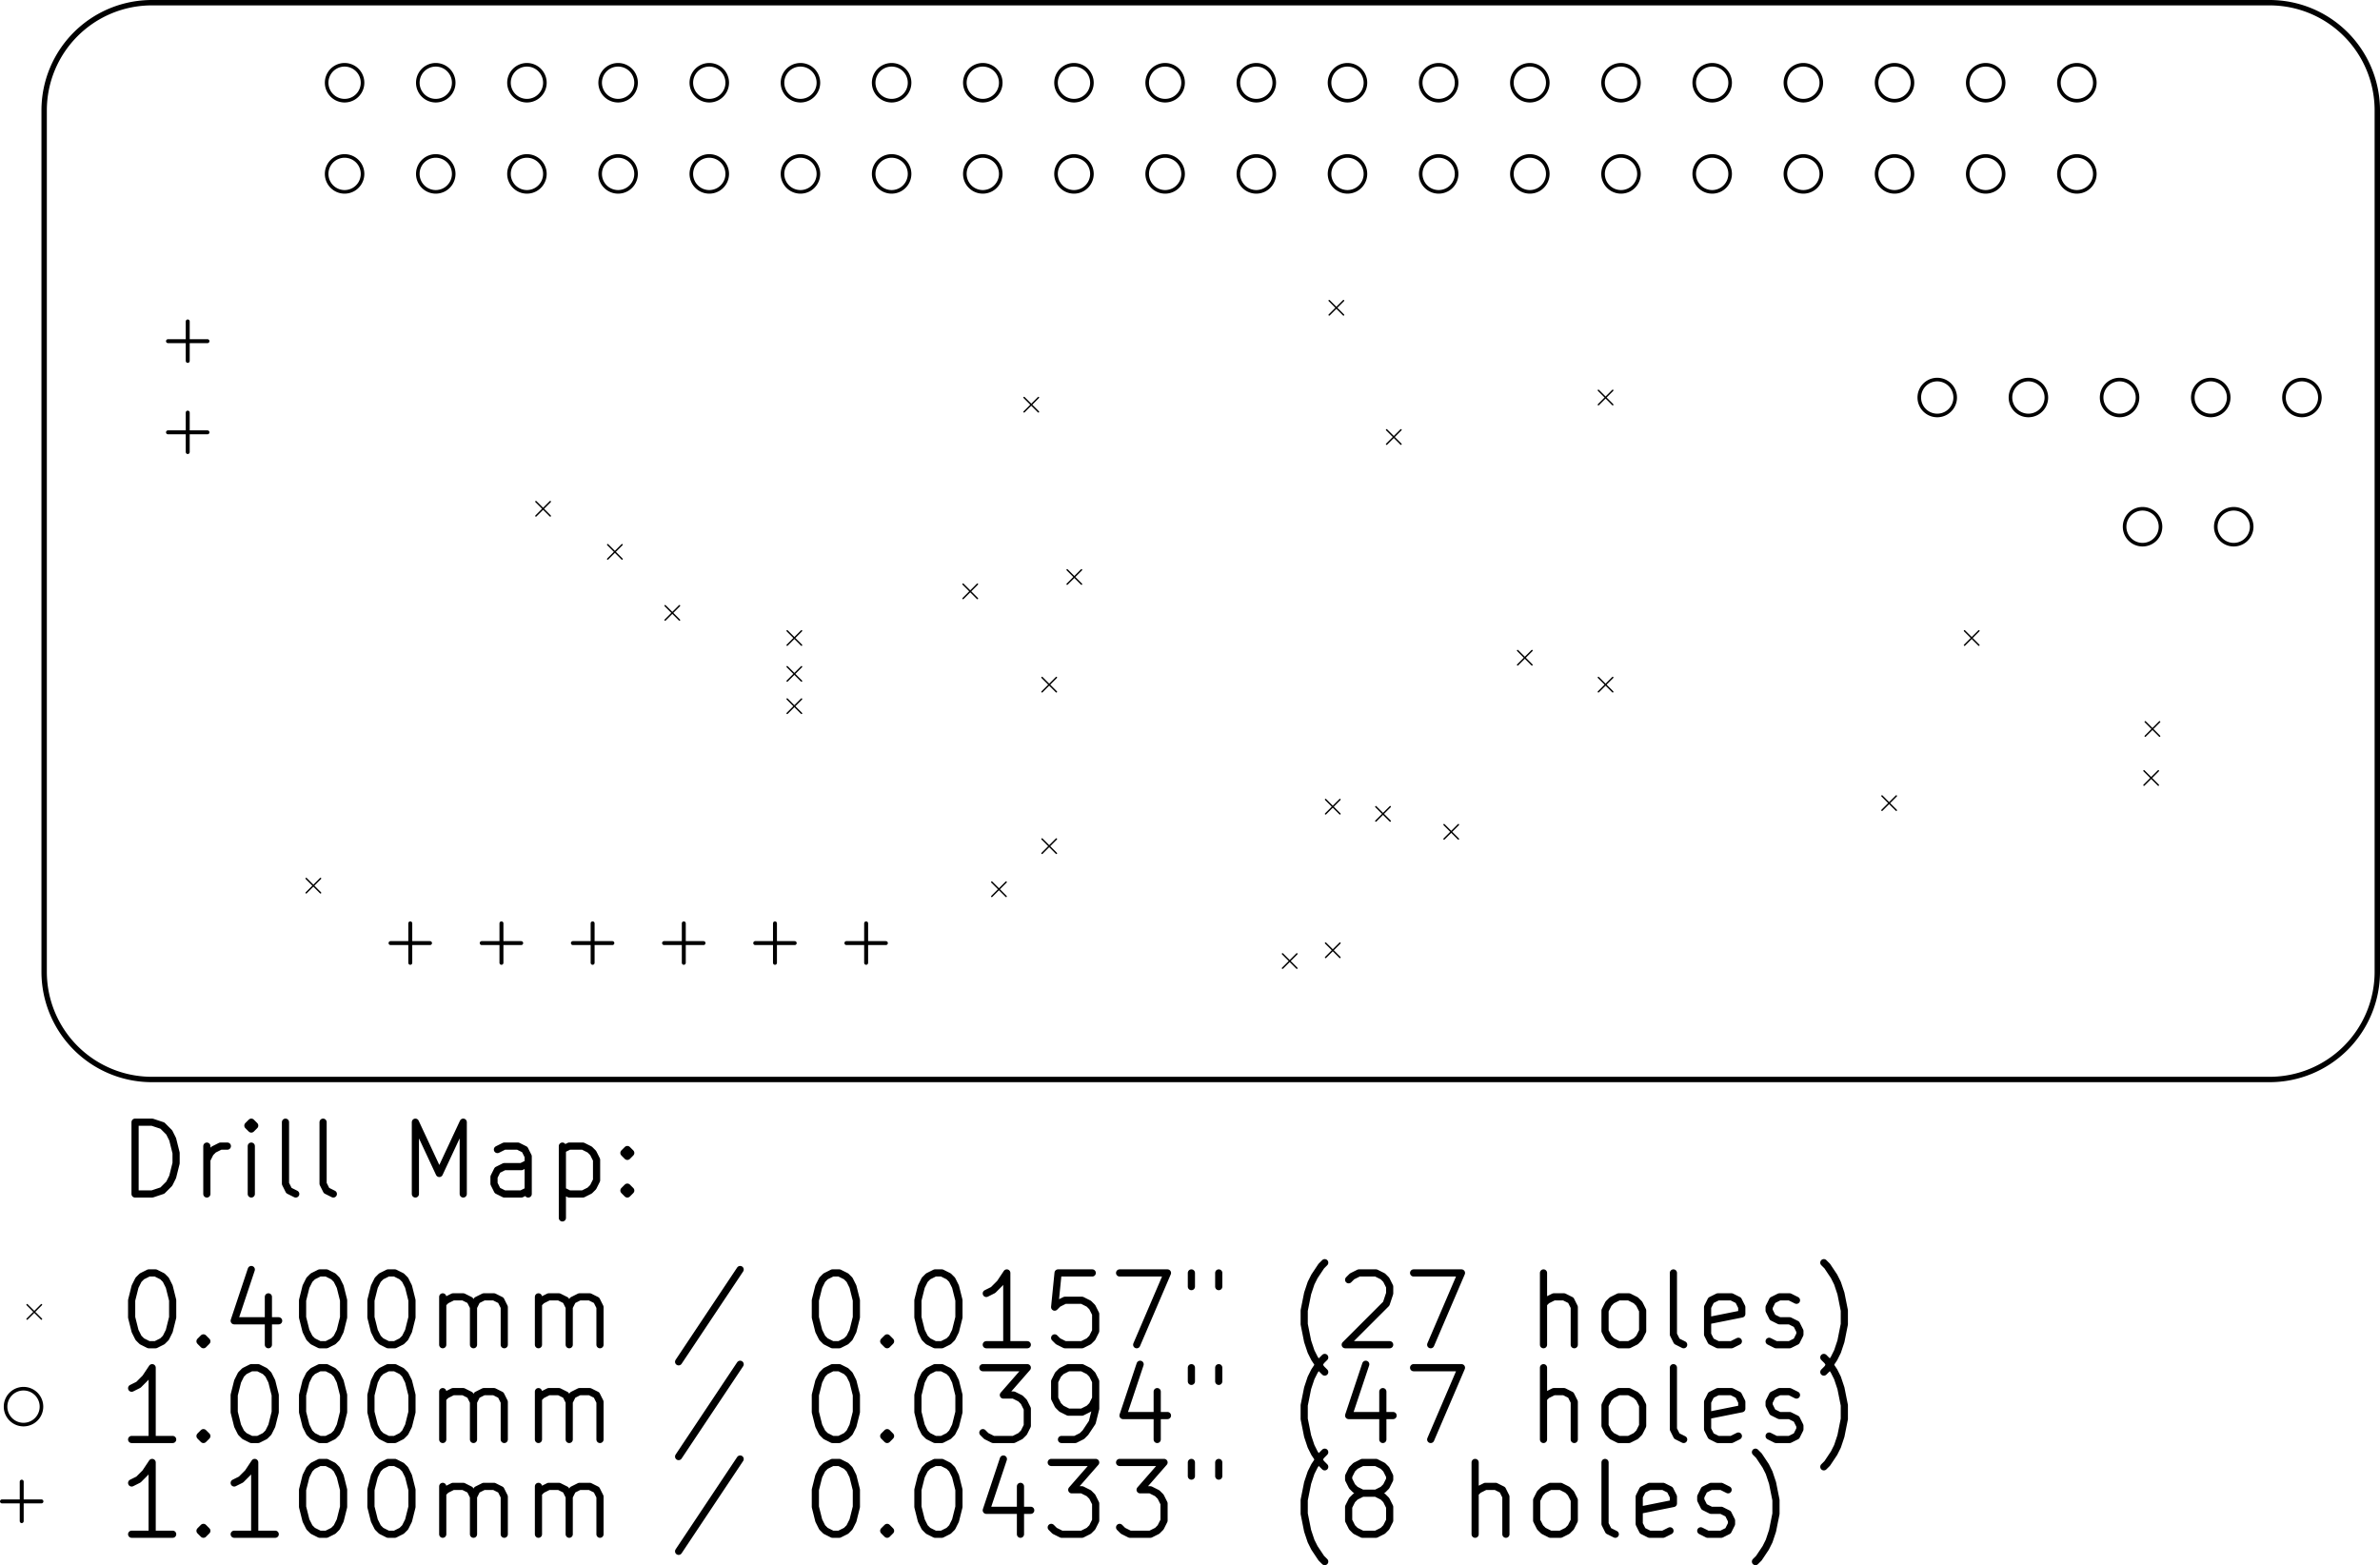 <svg version="1.1" xmlns="http://www.w3.org/2000/svg" xmlns:xlink="http://www.w3.org/1999/xlink" stroke-linecap="round" stroke-linejoin="round" stroke-width="0" fill-rule="evenodd" width="66.305mm" height="43.607mm" viewBox="38770 -93531.74 66305 43606.74" id="zc716STmYv1CmQtQvZgX"><g transform="translate(0,-143456.74) scale(1,-1)" fill="currentColor" stroke="currentColor"><path d="M 105000 -77000 105000 -53000 A 3000 3000 0 0 1 102000 -50000 M 43000 -50000 A 3000 3000 0 0 1 40000 -53000 M 102000 -50000 43000 -50000 M 40000 -77000 A 3000 3000 0 0 1 43000 -80000 M 40000 -53000 40000 -77000 M 102000 -80000 A 3000 3000 0 0 1 105000 -77000 M 43000 -80000 102000 -80000" fill="none" stroke-width="150"/><path d="M 47300 -74400 47700 -74800 M 47700 -74400 47300 -74800 M 53700 -63900 54100 -64300 M 54100 -63900 53700 -64300 M 55700 -65100 56100 -65500 M 56100 -65100 55700 -65500 M 57300 -66800 57700 -67200 M 57700 -66800 57300 -67200 M 60700 -67500 61100 -67900 M 61100 -67500 60700 -67900 M 60700 -68500 61100 -68900 M 61100 -68500 60700 -68900 M 60700 -69400 61100 -69800 M 61100 -69400 60700 -69800 M 65600 -66200 66000 -66600 M 66000 -66200 65600 -66600 M 66400 -74500 66800 -74900 M 66800 -74500 66400 -74900 M 67300 -61000 67700 -61400 M 67700 -61000 67300 -61400 M 67800 -68800 68200 -69200 M 68200 -68800 67800 -69200 M 67800 -73300 68200 -73700 M 68200 -73300 67800 -73700 M 68500 -65800 68900 -66200 M 68900 -65800 68500 -66200 M 74500 -76500 74900 -76900 M 74900 -76500 74500 -76900 M 75700 -72200 76100 -72600 M 76100 -72200 75700 -72600 M 75700 -76200 76100 -76600 M 76100 -76200 75700 -76600 M 75800 -58300 76200 -58700 M 76200 -58300 75800 -58700 M 77100 -72400 77500 -72800 M 77500 -72400 77100 -72800 M 77400 -61900 77800 -62300 M 77800 -61900 77400 -62300 M 79000 -72900 79400 -73300 M 79400 -72900 79000 -73300 M 81050 -68050 81450 -68450 M 81450 -68050 81050 -68450 M 83300 -60800 83700 -61200 M 83700 -60800 83300 -61200 M 83300 -68800 83700 -69200 M 83700 -68800 83300 -69200 M 91200 -72100 91600 -72500 M 91600 -72100 91200 -72500 M 93500 -67500 93900 -67900 M 93900 -67500 93500 -67900 M 98500 -71400 98900 -71800 M 98900 -71400 98500 -71800 M 98535 -70035 98935 -70435 M 98935 -70035 98535 -70435" fill="none" stroke-width="40"/><path d="M 48870 -52230 A 500 500 0 0 1 47870 -52230 500 500 0 0 1 48870 -52230 M 48870 -54770 A 500 500 0 0 1 47870 -54770 500 500 0 0 1 48870 -54770 M 51410 -52230 A 500 500 0 0 1 50410 -52230 500 500 0 0 1 51410 -52230 M 51410 -54770 A 500 500 0 0 1 50410 -54770 500 500 0 0 1 51410 -54770 M 53950 -52230 A 500 500 0 0 1 52950 -52230 500 500 0 0 1 53950 -52230 M 53950 -54770 A 500 500 0 0 1 52950 -54770 500 500 0 0 1 53950 -54770 M 56490 -52230 A 500 500 0 0 1 55490 -52230 500 500 0 0 1 56490 -52230 M 56490 -54770 A 500 500 0 0 1 55490 -54770 500 500 0 0 1 56490 -54770 M 59030 -52230 A 500 500 0 0 1 58030 -52230 500 500 0 0 1 59030 -52230 M 59030 -54770 A 500 500 0 0 1 58030 -54770 500 500 0 0 1 59030 -54770 M 61570 -52230 A 500 500 0 0 1 60570 -52230 500 500 0 0 1 61570 -52230 M 61570 -54770 A 500 500 0 0 1 60570 -54770 500 500 0 0 1 61570 -54770 M 64110 -52230 A 500 500 0 0 1 63110 -52230 500 500 0 0 1 64110 -52230 M 64110 -54770 A 500 500 0 0 1 63110 -54770 500 500 0 0 1 64110 -54770 M 66650 -52230 A 500 500 0 0 1 65650 -52230 500 500 0 0 1 66650 -52230 M 66650 -54770 A 500 500 0 0 1 65650 -54770 500 500 0 0 1 66650 -54770 M 69190 -52230 A 500 500 0 0 1 68190 -52230 500 500 0 0 1 69190 -52230 M 69190 -54770 A 500 500 0 0 1 68190 -54770 500 500 0 0 1 69190 -54770 M 71730 -52230 A 500 500 0 0 1 70730 -52230 500 500 0 0 1 71730 -52230 M 71730 -54770 A 500 500 0 0 1 70730 -54770 500 500 0 0 1 71730 -54770 M 74270 -52230 A 500 500 0 0 1 73270 -52230 500 500 0 0 1 74270 -52230 M 74270 -54770 A 500 500 0 0 1 73270 -54770 500 500 0 0 1 74270 -54770 M 76810 -52230 A 500 500 0 0 1 75810 -52230 500 500 0 0 1 76810 -52230 M 76810 -54770 A 500 500 0 0 1 75810 -54770 500 500 0 0 1 76810 -54770 M 79350 -52230 A 500 500 0 0 1 78350 -52230 500 500 0 0 1 79350 -52230 M 79350 -54770 A 500 500 0 0 1 78350 -54770 500 500 0 0 1 79350 -54770 M 81890 -52230 A 500 500 0 0 1 80890 -52230 500 500 0 0 1 81890 -52230 M 81890 -54770 A 500 500 0 0 1 80890 -54770 500 500 0 0 1 81890 -54770 M 84430 -52230 A 500 500 0 0 1 83430 -52230 500 500 0 0 1 84430 -52230 M 84430 -54770 A 500 500 0 0 1 83430 -54770 500 500 0 0 1 84430 -54770 M 86970 -52230 A 500 500 0 0 1 85970 -52230 500 500 0 0 1 86970 -52230 M 86970 -54770 A 500 500 0 0 1 85970 -54770 500 500 0 0 1 86970 -54770 M 89510 -52230 A 500 500 0 0 1 88510 -52230 500 500 0 0 1 89510 -52230 M 89510 -54770 A 500 500 0 0 1 88510 -54770 500 500 0 0 1 89510 -54770 M 92050 -52230 A 500 500 0 0 1 91050 -52230 500 500 0 0 1 92050 -52230 M 92050 -54770 A 500 500 0 0 1 91050 -54770 500 500 0 0 1 92050 -54770 M 93240 -61000 A 500 500 0 0 1 92240 -61000 500 500 0 0 1 93240 -61000 M 94590 -52230 A 500 500 0 0 1 93590 -52230 500 500 0 0 1 94590 -52230 M 94590 -54770 A 500 500 0 0 1 93590 -54770 500 500 0 0 1 94590 -54770 M 95780 -61000 A 500 500 0 0 1 94780 -61000 500 500 0 0 1 95780 -61000 M 97130 -52230 A 500 500 0 0 1 96130 -52230 500 500 0 0 1 97130 -52230 M 97130 -54770 A 500 500 0 0 1 96130 -54770 500 500 0 0 1 97130 -54770 M 98320 -61000 A 500 500 0 0 1 97320 -61000 500 500 0 0 1 98320 -61000 M 98960 -64600 A 500 500 0 0 1 97960 -64600 500 500 0 0 1 98960 -64600 M 100860 -61000 A 500 500 0 0 1 99860 -61000 500 500 0 0 1 100860 -61000 M 101500 -64600 A 500 500 0 0 1 100500 -64600 500 500 0 0 1 101500 -64600 M 103400 -61000 A 500 500 0 0 1 102400 -61000 500 500 0 0 1 103400 -61000" fill="none" stroke-width="100"/><path d="M 44000 -58880 44000 -59980 M 43450 -59430 44550 -59430 M 44000 -61420 44000 -62520 M 43450 -61970 44550 -61970 M 50200 -75650 50200 -76750 M 49650 -76200 50750 -76200 M 52740 -75650 52740 -76750 M 52190 -76200 53290 -76200 M 55280 -75650 55280 -76750 M 54730 -76200 55830 -76200 M 57820 -75650 57820 -76750 M 57270 -76200 58370 -76200 M 60360 -75650 60360 -76750 M 59810 -76200 60910 -76200 M 62900 -75650 62900 -76750 M 62350 -76200 63450 -76200" fill="none" stroke-width="110"/><path d="M 42532.77 -83189.84 42532.77 -81189.84 43008.96 -81189.84 43294.67 -81285.08 43485.15 -81475.55 43580.39 -81666.03 43675.63 -82046.98 43675.63 -82332.69 43580.39 -82713.65 43485.15 -82904.12 43294.67 -83094.6 43008.96 -83189.84 42532.77 -83189.84 M 44532.77 -83189.84 44532.77 -81856.5 M 44532.77 -82237.46 44628.01 -82046.98 44723.24 -81951.74 44913.72 -81856.5 45104.2 -81856.5 M 45770.86 -83189.84 45770.86 -81856.5 M 45770.86 -81189.84 45675.63 -81285.08 45770.86 -81380.31 45866.1 -81285.08 45770.86 -81189.84 45770.86 -81380.31 M 47008.96 -83189.84 46818.48 -83094.6 46723.24 -82904.12 46723.24 -81189.84 M 48056.58 -83189.84 47866.1 -83094.6 47770.86 -82904.12 47770.86 -81189.84 M 50342.29 -83189.84 50342.29 -81189.84 51008.96 -82618.41 51675.63 -81189.84 51675.63 -83189.84 M 53485.15 -83189.84 53485.15 -82142.22 53389.91 -81951.74 53199.44 -81856.5 52818.48 -81856.5 52628.01 -81951.74 M 53485.15 -83094.6 53294.67 -83189.84 52818.48 -83189.84 52628.01 -83094.6 52532.77 -82904.12 52532.77 -82713.65 52628.01 -82523.17 52818.48 -82427.93 53294.67 -82427.93 53485.15 -82332.69 M 54437.53 -81856.5 54437.53 -83856.5 M 54437.53 -81951.74 54628.01 -81856.5 55008.96 -81856.5 55199.44 -81951.74 55294.67 -82046.98 55389.91 -82237.46 55389.91 -82808.88 55294.67 -82999.36 55199.44 -83094.6 55008.96 -83189.84 54628.01 -83189.84 54437.53 -83094.6 M 56247.05 -82999.36 56342.29 -83094.6 56247.05 -83189.84 56151.82 -83094.6 56247.05 -82999.36 56247.05 -83189.84 M 56247.05 -81951.74 56342.29 -82046.98 56247.05 -82142.22 56151.82 -82046.98 56247.05 -81951.74 56247.05 -82142.22" fill="none" stroke-width="200"/><path d="M 39525 -86275 39925 -86675 M 39925 -86275 39525 -86675" fill="none" stroke-width="40"/><path d="M 42913.72 -85389.84 43104.2 -85389.84 43294.67 -85485.08 43389.91 -85580.31 43485.15 -85770.79 43580.39 -86151.74 43580.39 -86627.93 43485.15 -87008.89 43389.91 -87199.36 43294.67 -87294.6 43104.2 -87389.84 42913.72 -87389.84 42723.24 -87294.6 42628.01 -87199.36 42532.77 -87008.89 42437.53 -86627.93 42437.53 -86151.74 42532.77 -85770.79 42628.01 -85580.31 42723.24 -85485.08 42913.72 -85389.84 M 44437.53 -87199.36 44532.77 -87294.6 44437.53 -87389.84 44342.29 -87294.6 44437.53 -87199.36 44437.53 -87389.84 M 46247.05 -86056.5 46247.05 -87389.84 M 45770.86 -85294.6 45294.67 -86723.17 46532.77 -86723.17 M 47675.63 -85389.84 47866.1 -85389.84 48056.58 -85485.08 48151.82 -85580.31 48247.05 -85770.79 48342.29 -86151.74 48342.29 -86627.93 48247.05 -87008.89 48151.82 -87199.36 48056.58 -87294.6 47866.1 -87389.84 47675.63 -87389.84 47485.15 -87294.6 47389.91 -87199.36 47294.67 -87008.89 47199.44 -86627.93 47199.44 -86151.74 47294.67 -85770.79 47389.91 -85580.31 47485.15 -85485.08 47675.63 -85389.84 M 49580.39 -85389.84 49770.86 -85389.84 49961.34 -85485.08 50056.58 -85580.31 50151.82 -85770.79 50247.05 -86151.74 50247.05 -86627.93 50151.82 -87008.89 50056.58 -87199.36 49961.34 -87294.6 49770.86 -87389.84 49580.39 -87389.84 49389.91 -87294.6 49294.67 -87199.36 49199.44 -87008.89 49104.2 -86627.93 49104.2 -86151.74 49199.44 -85770.79 49294.67 -85580.31 49389.91 -85485.08 49580.39 -85389.84 M 51104.2 -87389.84 51104.2 -86056.5 M 51104.2 -86246.98 51199.44 -86151.74 51389.91 -86056.5 51675.63 -86056.5 51866.1 -86151.74 51961.34 -86342.22 51961.34 -87389.84 M 51961.34 -86342.22 52056.58 -86151.74 52247.05 -86056.5 52532.77 -86056.5 52723.25 -86151.74 52818.48 -86342.22 52818.48 -87389.84 M 53770.86 -87389.84 53770.86 -86056.5 M 53770.86 -86246.98 53866.1 -86151.74 54056.58 -86056.5 54342.29 -86056.5 54532.77 -86151.74 54628.01 -86342.22 54628.01 -87389.84 M 54628.01 -86342.22 54723.25 -86151.74 54913.72 -86056.5 55199.44 -86056.5 55389.91 -86151.74 55485.15 -86342.22 55485.15 -87389.84 M 59389.91 -85294.6 57675.63 -87866.03 M 61961.34 -85389.84 62151.82 -85389.84 62342.29 -85485.08 62437.53 -85580.31 62532.77 -85770.79 62628.01 -86151.74 62628.01 -86627.93 62532.77 -87008.89 62437.53 -87199.36 62342.29 -87294.6 62151.82 -87389.84 61961.34 -87389.84 61770.86 -87294.6 61675.63 -87199.36 61580.39 -87008.89 61485.15 -86627.93 61485.15 -86151.74 61580.39 -85770.79 61675.63 -85580.31 61770.86 -85485.08 61961.34 -85389.84 M 63485.15 -87199.36 63580.39 -87294.6 63485.15 -87389.84 63389.91 -87294.6 63485.15 -87199.36 63485.15 -87389.84 M 64818.48 -85389.84 65008.96 -85389.84 65199.44 -85485.08 65294.67 -85580.31 65389.91 -85770.79 65485.15 -86151.74 65485.15 -86627.93 65389.91 -87008.89 65294.67 -87199.36 65199.44 -87294.6 65008.96 -87389.84 64818.48 -87389.84 64628.01 -87294.6 64532.77 -87199.36 64437.53 -87008.89 64342.29 -86627.93 64342.29 -86151.74 64437.53 -85770.79 64532.77 -85580.31 64628.01 -85485.08 64818.48 -85389.84 M 67389.91 -87389.84 66247.06 -87389.84 M 66818.48 -87389.84 66818.48 -85389.84 66628.01 -85675.55 66437.53 -85866.03 66247.06 -85961.27 M 69199.44 -85389.84 68247.06 -85389.84 68151.82 -86342.22 68247.06 -86246.98 68437.53 -86151.74 68913.72 -86151.74 69104.2 -86246.98 69199.44 -86342.22 69294.67 -86532.7 69294.67 -87008.89 69199.44 -87199.36 69104.2 -87294.6 68913.72 -87389.84 68437.53 -87389.84 68247.06 -87294.6 68151.82 -87199.36 M 69961.34 -85389.84 71294.67 -85389.84 70437.53 -87389.84 M 71961.34 -85389.84 71961.34 -85770.79 M 72723.25 -85389.84 72723.25 -85770.79 M 75675.63 -88151.74 75580.39 -88056.5 75389.91 -87770.79 75294.68 -87580.31 75199.44 -87294.6 75104.2 -86818.41 75104.2 -86437.46 75199.44 -85961.27 75294.68 -85675.55 75389.91 -85485.08 75580.39 -85199.36 75675.63 -85104.12 M 76342.29 -85580.31 76437.53 -85485.08 76628.01 -85389.84 77104.2 -85389.84 77294.68 -85485.08 77389.91 -85580.31 77485.15 -85770.79 77485.15 -85961.27 77389.91 -86246.98 76247.06 -87389.84 77485.15 -87389.84 M 78151.82 -85389.84 79485.15 -85389.84 78628.01 -87389.84 M 81770.87 -87389.84 81770.87 -85389.84 M 82628.01 -87389.84 82628.01 -86342.22 82532.77 -86151.74 82342.3 -86056.5 82056.58 -86056.5 81866.1 -86151.74 81770.87 -86246.98 M 83866.1 -87389.84 83675.63 -87294.6 83580.39 -87199.36 83485.15 -87008.89 83485.15 -86437.46 83580.39 -86246.98 83675.63 -86151.74 83866.1 -86056.5 84151.82 -86056.5 84342.3 -86151.74 84437.53 -86246.98 84532.77 -86437.46 84532.77 -87008.89 84437.53 -87199.36 84342.3 -87294.6 84151.82 -87389.84 83866.1 -87389.84 M 85675.63 -87389.84 85485.15 -87294.6 85389.92 -87104.12 85389.92 -85389.84 M 87199.44 -87294.6 87008.96 -87389.84 86628.01 -87389.84 86437.53 -87294.6 86342.3 -87104.12 86342.3 -86342.22 86437.53 -86151.74 86628.01 -86056.5 87008.96 -86056.5 87199.44 -86151.74 87294.68 -86342.22 87294.68 -86532.7 86342.3 -86723.17 M 88056.58 -87294.6 88247.06 -87389.84 88628.01 -87389.84 88818.49 -87294.6 88913.73 -87104.12 88913.73 -87008.89 88818.49 -86818.41 88628.01 -86723.17 88342.3 -86723.17 88151.82 -86627.93 88056.58 -86437.46 88056.58 -86342.22 88151.82 -86151.74 88342.3 -86056.5 88628.01 -86056.5 88818.49 -86151.74 M 89580.39 -88151.74 89675.63 -88056.5 89866.11 -87770.79 89961.34 -87580.31 90056.58 -87294.6 90151.82 -86818.41 90151.82 -86437.46 90056.58 -85961.27 89961.34 -85675.55 89866.11 -85485.08 89675.63 -85199.36 89580.39 -85104.12" fill="none" stroke-width="200"/><path d="M 39925 -89115 A 500 500 0 0 1 38925 -89115 500 500 0 0 1 39925 -89115" fill="none" stroke-width="100"/><path d="M 43580.39 -90029.84 42437.53 -90029.84 M 43008.96 -90029.84 43008.96 -88029.84 42818.48 -88315.55 42628.01 -88506.03 42437.53 -88601.27 M 44437.53 -89839.36 44532.77 -89934.6 44437.53 -90029.84 44342.29 -89934.6 44437.53 -89839.36 44437.53 -90029.84 M 45770.86 -88029.84 45961.34 -88029.84 46151.82 -88125.08 46247.05 -88220.31 46342.29 -88410.79 46437.53 -88791.74 46437.53 -89267.93 46342.29 -89648.89 46247.05 -89839.36 46151.82 -89934.6 45961.34 -90029.84 45770.86 -90029.84 45580.39 -89934.6 45485.15 -89839.36 45389.91 -89648.89 45294.67 -89267.93 45294.67 -88791.74 45389.91 -88410.79 45485.15 -88220.31 45580.39 -88125.08 45770.86 -88029.84 M 47675.63 -88029.84 47866.1 -88029.84 48056.58 -88125.08 48151.82 -88220.31 48247.05 -88410.79 48342.29 -88791.74 48342.29 -89267.93 48247.05 -89648.89 48151.82 -89839.36 48056.58 -89934.6 47866.1 -90029.84 47675.63 -90029.84 47485.15 -89934.6 47389.91 -89839.36 47294.67 -89648.89 47199.44 -89267.93 47199.44 -88791.74 47294.67 -88410.79 47389.91 -88220.31 47485.15 -88125.08 47675.63 -88029.84 M 49580.39 -88029.84 49770.86 -88029.84 49961.34 -88125.08 50056.58 -88220.31 50151.82 -88410.79 50247.05 -88791.74 50247.05 -89267.93 50151.82 -89648.89 50056.58 -89839.36 49961.34 -89934.6 49770.86 -90029.84 49580.39 -90029.84 49389.91 -89934.6 49294.67 -89839.36 49199.44 -89648.89 49104.2 -89267.93 49104.2 -88791.74 49199.44 -88410.79 49294.67 -88220.31 49389.91 -88125.08 49580.39 -88029.84 M 51104.2 -90029.84 51104.2 -88696.5 M 51104.2 -88886.98 51199.44 -88791.74 51389.91 -88696.5 51675.63 -88696.5 51866.1 -88791.74 51961.34 -88982.22 51961.34 -90029.84 M 51961.34 -88982.22 52056.58 -88791.74 52247.05 -88696.5 52532.77 -88696.5 52723.25 -88791.74 52818.48 -88982.22 52818.48 -90029.84 M 53770.86 -90029.84 53770.86 -88696.5 M 53770.86 -88886.98 53866.1 -88791.74 54056.58 -88696.5 54342.29 -88696.5 54532.77 -88791.74 54628.01 -88982.22 54628.01 -90029.84 M 54628.01 -88982.22 54723.25 -88791.74 54913.72 -88696.5 55199.44 -88696.5 55389.91 -88791.74 55485.15 -88982.22 55485.15 -90029.84 M 59389.91 -87934.6 57675.63 -90506.03 M 61961.34 -88029.84 62151.82 -88029.84 62342.29 -88125.08 62437.53 -88220.31 62532.77 -88410.79 62628.01 -88791.74 62628.01 -89267.93 62532.77 -89648.89 62437.53 -89839.36 62342.29 -89934.6 62151.82 -90029.84 61961.34 -90029.84 61770.86 -89934.6 61675.63 -89839.36 61580.39 -89648.89 61485.15 -89267.93 61485.15 -88791.74 61580.39 -88410.79 61675.63 -88220.31 61770.86 -88125.08 61961.34 -88029.84 M 63485.15 -89839.36 63580.39 -89934.6 63485.15 -90029.84 63389.91 -89934.6 63485.15 -89839.36 63485.15 -90029.84 M 64818.48 -88029.84 65008.96 -88029.84 65199.44 -88125.08 65294.67 -88220.31 65389.91 -88410.79 65485.15 -88791.74 65485.15 -89267.93 65389.91 -89648.89 65294.67 -89839.36 65199.44 -89934.6 65008.96 -90029.84 64818.48 -90029.84 64628.01 -89934.6 64532.77 -89839.36 64437.53 -89648.89 64342.29 -89267.93 64342.29 -88791.74 64437.53 -88410.79 64532.77 -88220.31 64628.01 -88125.08 64818.48 -88029.84 M 66151.82 -88029.84 67389.91 -88029.84 66723.25 -88791.74 67008.96 -88791.74 67199.44 -88886.98 67294.67 -88982.22 67389.91 -89172.7 67389.91 -89648.89 67294.67 -89839.36 67199.44 -89934.6 67008.96 -90029.84 66437.53 -90029.84 66247.06 -89934.6 66151.82 -89839.36 M 68342.29 -90029.84 68723.25 -90029.84 68913.72 -89934.6 69008.96 -89839.36 69199.44 -89553.65 69294.67 -89172.7 69294.67 -88410.79 69199.44 -88220.31 69104.2 -88125.08 68913.72 -88029.84 68532.77 -88029.84 68342.29 -88125.08 68247.06 -88220.31 68151.82 -88410.79 68151.82 -88886.98 68247.06 -89077.46 68342.29 -89172.7 68532.77 -89267.93 68913.72 -89267.93 69104.2 -89172.7 69199.44 -89077.46 69294.67 -88886.98 M 71008.96 -88696.5 71008.96 -90029.84 M 70532.77 -87934.6 70056.58 -89363.17 71294.67 -89363.17 M 71961.34 -88029.84 71961.34 -88410.79 M 72723.25 -88029.84 72723.25 -88410.79 M 75675.63 -90791.74 75580.39 -90696.5 75389.91 -90410.79 75294.68 -90220.31 75199.44 -89934.6 75104.2 -89458.41 75104.2 -89077.46 75199.44 -88601.27 75294.68 -88315.55 75389.91 -88125.08 75580.39 -87839.36 75675.63 -87744.12 M 77294.68 -88696.5 77294.68 -90029.84 M 76818.48 -87934.6 76342.29 -89363.17 77580.39 -89363.17 M 78151.82 -88029.84 79485.15 -88029.84 78628.01 -90029.84 M 81770.87 -90029.84 81770.87 -88029.84 M 82628.01 -90029.84 82628.01 -88982.22 82532.77 -88791.74 82342.3 -88696.5 82056.58 -88696.5 81866.1 -88791.74 81770.87 -88886.98 M 83866.1 -90029.84 83675.63 -89934.6 83580.39 -89839.36 83485.15 -89648.89 83485.15 -89077.46 83580.39 -88886.98 83675.63 -88791.74 83866.1 -88696.5 84151.82 -88696.5 84342.3 -88791.74 84437.53 -88886.98 84532.77 -89077.46 84532.77 -89648.89 84437.53 -89839.36 84342.3 -89934.6 84151.82 -90029.84 83866.1 -90029.84 M 85675.63 -90029.84 85485.15 -89934.6 85389.92 -89744.12 85389.92 -88029.84 M 87199.44 -89934.6 87008.96 -90029.84 86628.01 -90029.84 86437.53 -89934.6 86342.3 -89744.12 86342.3 -88982.22 86437.53 -88791.74 86628.01 -88696.5 87008.96 -88696.5 87199.44 -88791.74 87294.68 -88982.22 87294.68 -89172.7 86342.3 -89363.17 M 88056.58 -89934.6 88247.06 -90029.84 88628.01 -90029.84 88818.49 -89934.6 88913.73 -89744.12 88913.73 -89648.89 88818.49 -89458.41 88628.01 -89363.17 88342.3 -89363.17 88151.82 -89267.93 88056.58 -89077.46 88056.58 -88982.22 88151.82 -88791.74 88342.3 -88696.5 88628.01 -88696.5 88818.49 -88791.74 M 89580.39 -90791.74 89675.63 -90696.5 89866.11 -90410.79 89961.34 -90220.31 90056.58 -89934.6 90151.82 -89458.41 90151.82 -89077.46 90056.58 -88601.27 89961.34 -88315.55 89866.11 -88125.08 89675.63 -87839.36 89580.39 -87744.12" fill="none" stroke-width="200"/><path d="M 39375 -91205 39375 -92305 M 38825 -91755 39925 -91755" fill="none" stroke-width="110"/><path d="M 43580.39 -92669.84 42437.53 -92669.84 M 43008.96 -92669.84 43008.96 -90669.84 42818.48 -90955.55 42628.01 -91146.03 42437.53 -91241.27 M 44437.53 -92479.36 44532.77 -92574.6 44437.53 -92669.84 44342.29 -92574.6 44437.53 -92479.36 44437.53 -92669.84 M 46437.53 -92669.84 45294.67 -92669.84 M 45866.1 -92669.84 45866.1 -90669.84 45675.63 -90955.55 45485.15 -91146.03 45294.67 -91241.27 M 47675.63 -90669.84 47866.1 -90669.84 48056.58 -90765.08 48151.82 -90860.31 48247.05 -91050.79 48342.29 -91431.74 48342.29 -91907.93 48247.05 -92288.89 48151.82 -92479.36 48056.58 -92574.6 47866.1 -92669.84 47675.63 -92669.84 47485.15 -92574.6 47389.91 -92479.36 47294.67 -92288.89 47199.44 -91907.93 47199.44 -91431.74 47294.67 -91050.79 47389.91 -90860.31 47485.15 -90765.08 47675.63 -90669.84 M 49580.39 -90669.84 49770.86 -90669.84 49961.34 -90765.08 50056.58 -90860.31 50151.82 -91050.79 50247.05 -91431.74 50247.05 -91907.93 50151.82 -92288.89 50056.58 -92479.36 49961.34 -92574.6 49770.86 -92669.84 49580.39 -92669.84 49389.91 -92574.6 49294.67 -92479.36 49199.44 -92288.89 49104.2 -91907.93 49104.2 -91431.74 49199.44 -91050.79 49294.67 -90860.31 49389.91 -90765.08 49580.39 -90669.84 M 51104.2 -92669.84 51104.2 -91336.5 M 51104.2 -91526.98 51199.44 -91431.74 51389.91 -91336.5 51675.63 -91336.5 51866.1 -91431.74 51961.34 -91622.22 51961.34 -92669.84 M 51961.34 -91622.22 52056.58 -91431.74 52247.05 -91336.5 52532.77 -91336.5 52723.25 -91431.74 52818.48 -91622.22 52818.48 -92669.84 M 53770.86 -92669.84 53770.86 -91336.5 M 53770.86 -91526.98 53866.1 -91431.74 54056.58 -91336.5 54342.29 -91336.5 54532.77 -91431.74 54628.01 -91622.22 54628.01 -92669.84 M 54628.01 -91622.22 54723.25 -91431.74 54913.72 -91336.5 55199.44 -91336.5 55389.91 -91431.74 55485.15 -91622.22 55485.15 -92669.84 M 59389.91 -90574.6 57675.63 -93146.03 M 61961.34 -90669.84 62151.82 -90669.84 62342.29 -90765.08 62437.53 -90860.31 62532.77 -91050.79 62628.01 -91431.74 62628.01 -91907.93 62532.77 -92288.89 62437.53 -92479.36 62342.29 -92574.6 62151.82 -92669.84 61961.34 -92669.84 61770.86 -92574.6 61675.63 -92479.36 61580.39 -92288.89 61485.15 -91907.93 61485.15 -91431.74 61580.39 -91050.79 61675.63 -90860.31 61770.86 -90765.08 61961.34 -90669.84 M 63485.15 -92479.36 63580.39 -92574.6 63485.15 -92669.84 63389.91 -92574.6 63485.15 -92479.36 63485.15 -92669.84 M 64818.48 -90669.84 65008.96 -90669.84 65199.44 -90765.08 65294.67 -90860.31 65389.91 -91050.79 65485.15 -91431.74 65485.15 -91907.93 65389.91 -92288.89 65294.67 -92479.36 65199.44 -92574.6 65008.96 -92669.84 64818.48 -92669.84 64628.01 -92574.6 64532.77 -92479.36 64437.53 -92288.89 64342.29 -91907.93 64342.29 -91431.74 64437.53 -91050.79 64532.77 -90860.31 64628.01 -90765.08 64818.48 -90669.84 M 67199.44 -91336.5 67199.44 -92669.84 M 66723.25 -90574.6 66247.06 -92003.17 67485.15 -92003.17 M 68056.58 -90669.84 69294.67 -90669.84 68628.01 -91431.74 68913.72 -91431.74 69104.2 -91526.98 69199.44 -91622.22 69294.67 -91812.7 69294.67 -92288.89 69199.44 -92479.36 69104.2 -92574.6 68913.72 -92669.84 68342.29 -92669.84 68151.82 -92574.6 68056.58 -92479.36 M 69961.34 -90669.84 71199.44 -90669.84 70532.77 -91431.74 70818.48 -91431.74 71008.96 -91526.98 71104.2 -91622.22 71199.44 -91812.7 71199.44 -92288.89 71104.2 -92479.36 71008.96 -92574.6 70818.48 -92669.84 70247.06 -92669.84 70056.58 -92574.6 69961.34 -92479.36 M 71961.34 -90669.84 71961.34 -91050.79 M 72723.25 -90669.84 72723.25 -91050.79 M 75675.63 -93431.74 75580.39 -93336.5 75389.91 -93050.79 75294.68 -92860.31 75199.44 -92574.6 75104.2 -92098.41 75104.2 -91717.46 75199.44 -91241.27 75294.68 -90955.55 75389.91 -90765.08 75580.39 -90479.36 75675.63 -90384.12 M 76723.25 -91526.98 76532.77 -91431.74 76437.53 -91336.5 76342.29 -91146.03 76342.29 -91050.79 76437.53 -90860.31 76532.77 -90765.08 76723.25 -90669.84 77104.2 -90669.84 77294.68 -90765.08 77389.91 -90860.31 77485.15 -91050.79 77485.15 -91146.03 77389.91 -91336.5 77294.68 -91431.74 77104.2 -91526.98 76723.25 -91526.98 76532.77 -91622.22 76437.53 -91717.46 76342.29 -91907.93 76342.29 -92288.89 76437.53 -92479.36 76532.77 -92574.6 76723.25 -92669.84 77104.2 -92669.84 77294.68 -92574.6 77389.91 -92479.36 77485.15 -92288.89 77485.15 -91907.93 77389.91 -91717.46 77294.68 -91622.22 77104.2 -91526.98 M 79866.1 -92669.84 79866.1 -90669.84 M 80723.25 -92669.84 80723.25 -91622.22 80628.01 -91431.74 80437.53 -91336.5 80151.82 -91336.5 79961.34 -91431.74 79866.1 -91526.98 M 81961.34 -92669.84 81770.87 -92574.6 81675.63 -92479.36 81580.39 -92288.89 81580.39 -91717.46 81675.63 -91526.98 81770.87 -91431.74 81961.34 -91336.5 82247.06 -91336.5 82437.53 -91431.74 82532.77 -91526.98 82628.01 -91717.46 82628.01 -92288.89 82532.77 -92479.36 82437.53 -92574.6 82247.06 -92669.84 81961.34 -92669.84 M 83770.87 -92669.84 83580.39 -92574.6 83485.15 -92384.12 83485.15 -90669.84 M 85294.68 -92574.6 85104.2 -92669.84 84723.25 -92669.84 84532.77 -92574.6 84437.53 -92384.12 84437.53 -91622.22 84532.77 -91431.74 84723.25 -91336.5 85104.2 -91336.5 85294.68 -91431.74 85389.92 -91622.22 85389.92 -91812.7 84437.53 -92003.17 M 86151.82 -92574.6 86342.3 -92669.84 86723.25 -92669.84 86913.73 -92574.6 87008.96 -92384.12 87008.96 -92288.89 86913.73 -92098.41 86723.25 -92003.17 86437.53 -92003.17 86247.06 -91907.93 86151.82 -91717.46 86151.82 -91622.22 86247.06 -91431.74 86437.53 -91336.5 86723.25 -91336.5 86913.73 -91431.74 M 87675.63 -93431.74 87770.87 -93336.5 87961.34 -93050.79 88056.58 -92860.31 88151.82 -92574.6 88247.06 -92098.41 88247.06 -91717.46 88151.82 -91241.27 88056.58 -90955.55 87961.34 -90765.08 87770.87 -90479.36 87675.63 -90384.12" fill="none" stroke-width="200"/></g></svg>